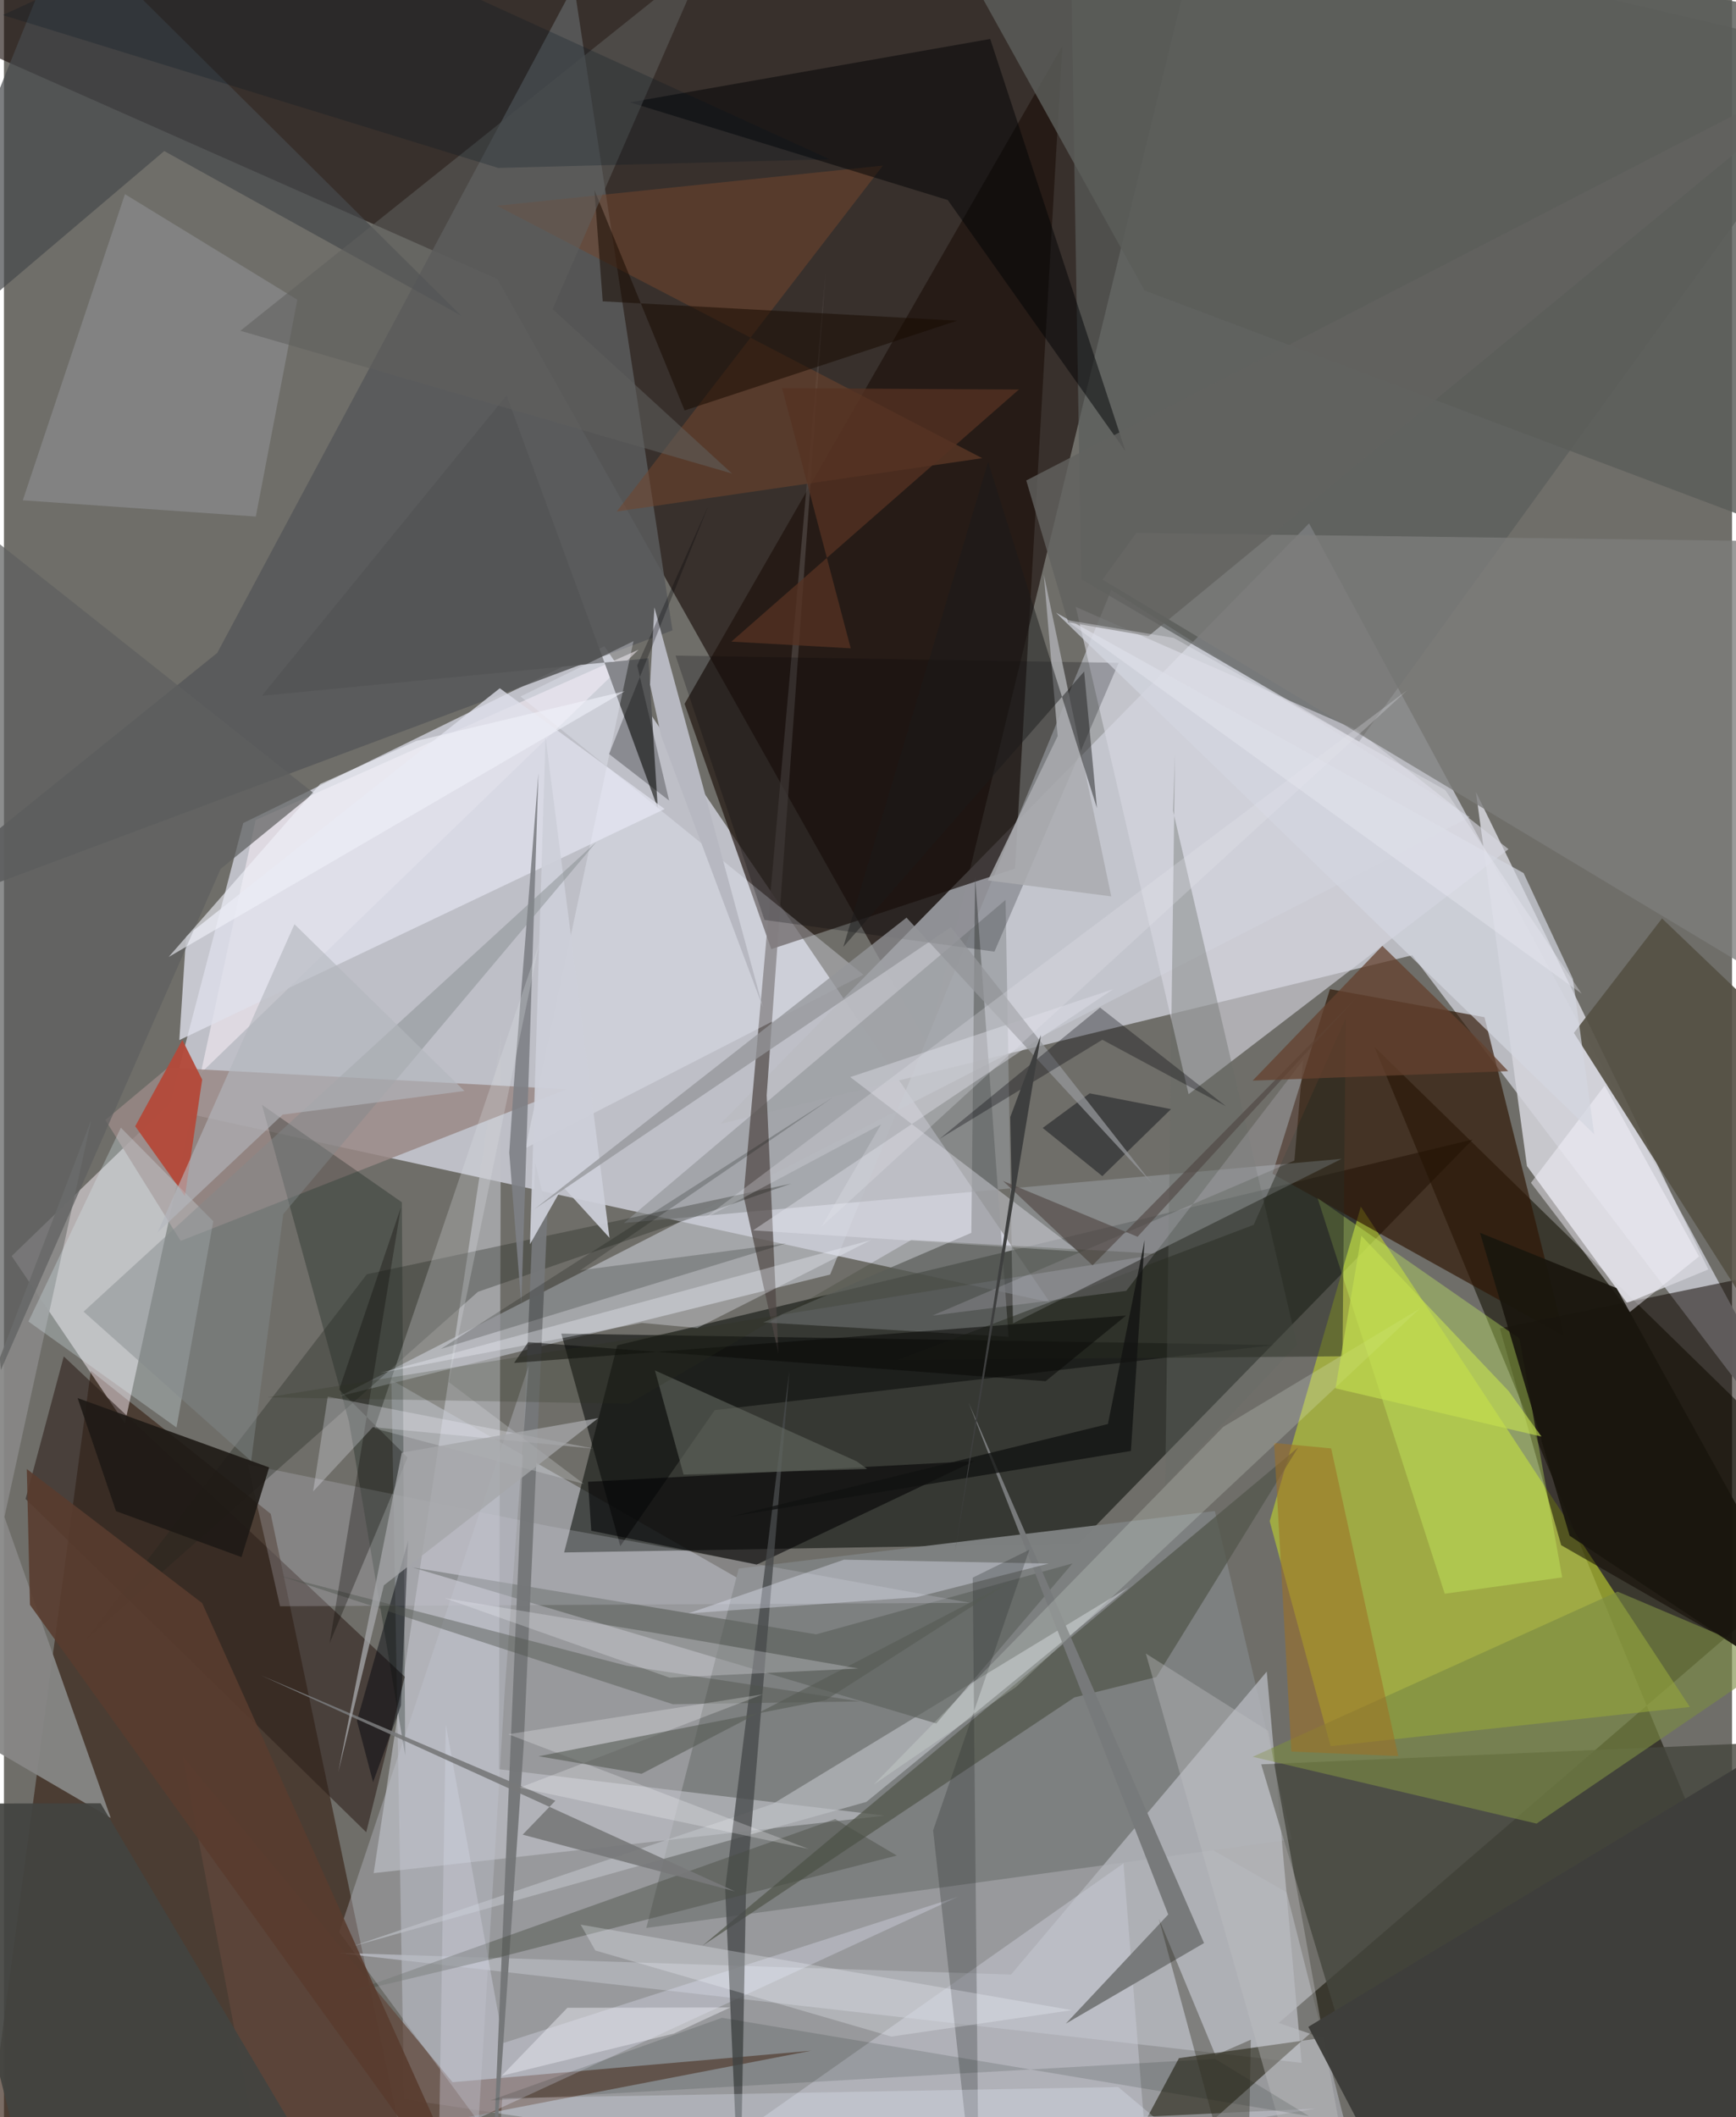 <svg xmlns="http://www.w3.org/2000/svg" width="228" height="278" viewBox="0 0 836 1024"><path fill="#6f6e69" d="M0 0h836v1024H0z"/><path fill="#dddeeb" fill-opacity=".718" d="M505.96 629.895L79.523 536.54l36.227-138.446 174.71-85.545z"/><path fill="#150905" fill-opacity=".608" d="M446.772 505.086L579.987-42.795-62 1.743l300.659 133.223z"/><path fill="#bbbcc2" fill-opacity=".98" d="M898 746.914l-216.709-284.89-334.64 81.547 284.732-290.43z"/><path fill="#b5b9c2" fill-opacity=".58" d="M620.523 915.233L187.43 667.416l6.136 347.866L663.669 1086z"/><path fill="#121611" fill-opacity=".608" d="M270.998 750.867l248.699-4.26 190.815-195.456L296.7 650.68z"/><path fill="#3a251a" fill-opacity=".675" d="M42.031 662.994L-14.58 1086l215.621-10.169-72.001-343.659z"/><path fill="#100f00" fill-opacity=".561" d="M898 1074.768l-281.34-96.33L898 735.903 662.98 506.306z"/><path fill="#bacb30" fill-opacity=".639" d="M612.33 735.751l29.48 108.826L815.583 825.6 656.415 583.617z"/><path fill="#1d120b" fill-opacity=".663" d="M329.262 340.42L371.2 459.06l117.922-38.974 22.866-397.733z"/><path fill="#cacdd6" fill-opacity=".584" d="M162.486 675.285l546.582-280.098-173.38-109.8L399.69 616.444z"/><path fill="#fff4fd" fill-opacity=".486" d="M3.742 607.508l303.27-293.277-185.25 82.38-63.259 291.816z"/><path fill="#5a5c5b" fill-opacity=".694" d="M515.467-62l5.675 342.18L655.58 358.7 895.613 27.417z"/><path fill="#d5d5dc" fill-opacity=".859" d="M824.518 613.984L712.09 383.053 736.785 564l48.433 66.204z"/><path fill="#2f1502" fill-opacity=".655" d="M754.788 646.285L716.24 491.986l-74.762-13.57-27.797 89.258z"/><path fill="#7d8080" fill-opacity=".984" d="M585.787 730.824l-230.33 27.817-44.714 173.853 312.384-42.84z"/><path fill="#58595a" fill-opacity=".898" d="M275.776-7.018L103.183 315.787-62 449.011l385.408-144.123z"/><path fill="#b3b5bb" fill-opacity=".812" d="M161.095 944.515l466.698 53.234-16.888-189.256-123.7 146.526z"/><path fill="#c1c2c9" fill-opacity=".612" d="M240.503 500.203l-1.054 355.507 186.617 22.462-247.214 27.793z"/><path fill="#45463d" fill-opacity=".804" d="M885.916 841.413L898 1086H677.86l-69.633-232.646z"/><path fill="#0e0600" fill-opacity=".525" d="M753.328 747.355l-29.646-104.852 113.99-23.429L898 830.458z"/><path fill="#94969a" fill-opacity=".639" d="M647.134 560.486L299.925 591.51l184.632-156.26 3.57 204.835z"/><path fill="#d7d8e2" fill-opacity=".608" d="M727.858 410.69l-73.228-57.493-136.112-59.638 54.578 235.664z"/><path fill="#988885" fill-opacity=".839" d="M79.348 516.378l-30.275 25.324L85.5 600.18l186.71-73.326z"/><path fill="#1a1807" fill-opacity=".561" d="M522.88 1080.676l113.062-100.789-1.53 6.241-65.985 9.326z"/><path fill="#2d201a" fill-opacity=".58" d="M193.913 810.988l-18.657 75.195L10.478 724.991l18.454-68.942z"/><path fill="#555144" fill-opacity=".91" d="M878.607 687.003l-119.128-187.43 42.646-55.364L898 535.913z"/><path fill="#545556" d="M311.762 318.394l4.52 72.402-73.12-199.571-118.417 145.3z"/><path fill="#0e0f0e" fill-opacity=".604" d="M343.87 682.039l-45.699 65.774-28.542-102.78 344.536 5.53z"/><path fill="#52574c" fill-opacity=".741" d="M557.502 811.14l-39.645 9.84L337.87 941.115l288.213-241.027z"/><path fill="#dfe0eb" fill-opacity=".78" d="M319.636 391.3l-79.757-58.417-151.78 119.98-3.244 50.188z"/><path fill="#878786" fill-opacity=".941" d="M.235 733.684l41.978-192.017L-62 812.957l113.671 66.347z"/><path fill="#7d7d7c" fill-opacity=".776" d="M547.805 257.765l319.174 4.145L898 500.5 531.457 280.33z"/><path fill="#01110b" fill-opacity=".267" d="M166.963 687.794l27.15 161.25-1.616-267.554-67.686-47.12z"/><path fill="#c0c2c8" fill-opacity=".612" d="M417.223 871.518l-248.957 69.968 203.724-69.03 172.12-104.728z"/><path fill="#cdfd65" fill-opacity=".341" d="M697.003 770.826l-61.517-191.34 97.672 67.907 20.673 115.541z"/><path fill="#4f4744" fill-opacity=".714" d="M374.673 654.784l-16.889-76.379 39.65-445.82-28.454 397.176z"/><path fill="#919296" fill-opacity=".553" d="M141.935 144.969L58.54 93.916 9.113 241.98l112.73 7.857z"/><path fill="#61473c" fill-opacity=".722" d="M86.504 849.553l130.5 157.541 173.451-15.224-267.201 51.604z"/><path fill="#7b8b44" fill-opacity=".627" d="M604.114 849.695l137.324 32.318 116.63-79.403-77.428-32.801z"/><path fill="#edf0fe" fill-opacity=".325" d="M252.327 555.305l163.435-83.851L249.888 336.87l54.665-26.773z"/><path fill="#c8cbd5" fill-opacity=".494" d="M551.322 1023.816l-9.731-122.568-250.242 176.2 343.28-57.626z"/><path fill="#73462d" fill-opacity=".537" d="M238.482 99.521l234.772 122.087-176.795 25.786L425.21 80.092z"/><path fill="#000406" fill-opacity=".49" d="M302.837 49.505l153.75 47.248 86.038 121.6-65.497-199.505z"/><path fill="#b44a3b" fill-opacity=".961" d="M87.547 578.489l8.34-56.328-9.59-19.172-22.805 41.736z"/><path fill="#656868" fill-opacity=".702" d="M367.31 639.603l118.705 6.969-16.195-222.268L468 596.28z"/><path fill="#e3e4ed" fill-opacity=".404" d="M409.414 520.956l110.68 84.44-157.699-10.307 174.252-116.672z"/><path fill="#5d625c" fill-opacity=".639" d="M392.888 790.48L197.49 758.07l253.542 75.515 65.917-77.42z"/><path fill="#c7cad4" fill-opacity=".251" d="M263.604 738.133l-145.623-29.818 15.579 68.592 333.884-1.661z"/><path fill="#e5eafd" fill-opacity=".306" d="M461.66 917.345l-219.986 70.773-27.926-154.12-3.238 199.264z"/><path fill="#020204" fill-opacity=".58" d="M282.557 716.691l186.813-10-105.252 50.057-79.986-16.376z"/><path fill="#1f231d" fill-opacity=".322" d="M229.31 624.796L40.136 792.619l135.437-176.313 205.323-43.846z"/><path fill="#000005" fill-opacity=".224" d="M367.909 444.936l111.255 15.339L539.27 320.59l-214.373-3.501z"/><path fill="#47494d" fill-opacity=".71" d="M221.184 152.68L30.11-36.912-62 191.486 77.533 73.058z"/><path fill="#484a4b" fill-opacity=".788" d="M358.949 915.703l-2.962 159.372-7.083-161.764 31.052-250.374z"/><path fill="#5e5f60" fill-opacity=".714" d="M104.815 420.268L-1.474 662.582l-39.934-430.619 191.24 151.646z"/><path fill="#b7b8c1" d="M367.12 487.097l-52.454-193.345-2.11 37.326 5.333 24.76z"/><path fill="#787a7b" fill-opacity=".996" d="M513.682 978.775l66.883-38.993-113.811-261.207 96.492 247.4z"/><path fill="#757779" fill-opacity=".984" d="M234.855 1086l16.565-241.523 11.492-257.206-5.863-24.867z"/><path fill="#7d7f85" fill-opacity=".902" d="M258.581 373.87l-11.849 149.84-2.276 33.814 5.814 73.473z"/><path fill="#dce0e5" fill-opacity=".263" d="M215.168 668.45l65.391 49.291-101.28-26.886 79.673-234.613z"/><path fill="#474b42" fill-opacity=".427" d="M402.126 879.812l29.81 17.649-191.782 49.068-76.013 18.158z"/><path fill="#deedf5" fill-opacity=".286" d="M56.556 545.415l-44.702 93.762 71.622 51.259 17.795-99.76z"/><path fill="#e7eafa" fill-opacity=".373" d="M505.43 756.239l-99.044-1.874-75.155 25.951 110.092-7.773z"/><path fill="#676c67" fill-opacity=".373" d="M566.51 364.525l-4.731 353.65 63.779-67.842-59.993-258.195z"/><path fill="#1e1a15" fill-opacity=".902" d="M128.295 709.747L35.645 676.2l18.563 54.68 60.723 22.237z"/><path fill="#5b5d5a" fill-opacity=".827" d="M439.548-62L898 10.26v260.68L551.781 140.486z"/><path fill="#c3c4d0" fill-opacity=".361" d="M229.591 1026.186L162.19 934.53l91.655-273.871-11.524 156.209z"/><path fill="#2c2f30" fill-opacity=".29" d="M496.056 749.568l-46.552 135.747L471.772 1086l-3.114-322.945z"/><path fill="#282c22" fill-opacity=".49" d="M604.581 592.417l-172.365 65.382 215.322-1.812 1.585-163.412z"/><path fill="#696d65" fill-opacity=".549" d="M328.793 713.22l88.801-2.738-5.094-3.69-97.583-43.974z"/><path fill="#f8f6fe" fill-opacity=".451" d="M820.028 607.722L786.5 634.616l-47.782-62.535 35.656-47.004z"/><path fill="#aaabaf" fill-opacity=".851" d="M509.75 356.029l-6.702-78.174 32.643 155.703-59.702-7.749z"/><path fill="#000704" fill-opacity=".2" d="M278.78 614.394l99.738-13.061-167.21 51.12 189.79-121.76z"/><path fill="#9e7024" fill-opacity=".561" d="M642.071 700.561l32.448 148.791-51.704-2.173-8.35-149.262z"/><path fill="#f3fdf2" fill-opacity=".196" d="M489.64 815.92l-68.9 47.242 169.114-173.036 95.074-57.188z"/><path fill="#170b00" fill-opacity=".525" d="M329.29 198.531L285.644 91.906l4.01 53.833 171.473 9.366z"/><path fill="#593c2f" fill-opacity=".89" d="M12.585 776.22l-1.532-65.708 84.831 64.85L235.422 1086z"/><path fill="#00040b" fill-opacity=".447" d="M192.054 824.935l3.478-79.74-24.761 87.107 7.792 29.662z"/><path fill="#cdcfd9" fill-opacity=".925" d="M254.476 601.783l15.889-27.877 22.57 24.761-30.94-242.258z"/><path fill="#01030a" fill-opacity=".412" d="M502.507 545.55l28.868 23.303 33.208-32.404-39.368-7.643z"/><path fill="#828a8b" fill-opacity=".447" d="M119.584 706.659l-81.078-72.253 248.075-227.18L135.117 587.22z"/><path fill="#bebfc3" fill-opacity=".388" d="M633.834 1086l-81.427-286.234 59.227 37.415 40.32 223.36z"/><path fill="#4e534b" fill-opacity=".427" d="M132.065 761.718l168.965 43.885 113.078 17.32-90.528 1.358z"/><path fill="#5f5f5e" fill-opacity=".549" d="M265.389 149.52l86.811 79.5-237.823-69.038L339.307-19.92z"/><path fill="#d4d6e0" fill-opacity=".69" d="M769.323 548.607l-10.31-75.171-23.853-51.158-226.21-125.945z"/><path fill="#626260" fill-opacity=".808" d="M898 24.2L494.567 232.39l20.25 68.6 38.863 6.68z"/><path fill="#f4f7ff" fill-opacity=".325" d="M181.99 664.048l126.596-24.205 26.818 2.469 83.887-42.478z"/><path fill="#070602" fill-opacity=".302" d="M157.546 794.745l37.709-89.849-33.105-32.808 29.88-88.103z"/><path fill="#777879" fill-opacity=".906" d="M124.277 810.285L353.674 914.82 250.94 887.358l15.808-16.393z"/><path fill="#001120" fill-opacity=".235" d="M399.426 77.036L122.587-49.39-.539 7.295l239.666 73.932z"/><path fill="#94959a" fill-opacity=".749" d="M256.594 584.841l201.527-136.415 97.278 123.993-118.765-128.585z"/><path fill="#f5f8ff" fill-opacity=".271" d="M278.995 930.887l7.066 12.485 143.255 41.636 87.308-12.76z"/><path fill="#553222" fill-opacity=".769" d="M351.9 310.334L491 188.4l-114.537-.641 33.183 125.814z"/><path fill="#f6f5ff" fill-opacity=".267" d="M178.44 690.271l106.776 10.38-128.574-25.168-7.08 45.885z"/><path fill="#020208" fill-opacity=".314" d="M591.183 535.05l-59.803-32.148-78.737 47.906 77.615-63.487z"/><path fill="#e7eefc" fill-opacity=".278" d="M589.649 1051.899l-50.605-42.493-298.008 5.434-4.442 71.16z"/><path fill="#080807" fill-opacity=".529" d="M542.81 636.304l-296.014 22.898 6.812-10.032 250.318 18.876z"/><path fill="#000f0a" fill-opacity=".137" d="M235.29 1015.898l350.617-20.089 45.48 27.698-284.001-47.57z"/><path fill="#e8e5f4" fill-opacity=".173" d="M628.485 512.734l-85.548 111.61-93.77 11.952 175.112-74.953z"/><path fill="#fcfeff" fill-opacity=".243" d="M389.328 894.28l-145.342-55.483 123.167-19.334-117.69 45.176z"/><path fill="#f0f2fa" fill-opacity=".608" d="M300.305 334.312L79.657 462.865l73.3-83.667 46.396-20.79z"/><path fill="#b3b7bd" fill-opacity=".62" d="M74.319 596.074l66.222-149.07 82.224 80.663-87.93 11.425z"/><path fill="#4d4340" fill-opacity=".6" d="M656.78 479.934L548.393 598.178 483.346 571.2l43.279 40.797z"/><path fill="#1b1b1a" fill-opacity=".475" d="M476.104 223.387l52.648 167.468-6.187-66.071-116.493 133.188z"/><path fill="#424340" fill-opacity=".922" d="M7.573 1042.357L-34.93 872.375l81.688-.175 97.484 164.21z"/><path fill="#a5a6a9" fill-opacity=".769" d="M183.78 766.775l103.753-80.894-95.092 16.735-30.677 154.367z"/><path fill="#64412e" fill-opacity=".741" d="M714.416 504.006l13.27 14.076-123.606 4.582 62.744-65.185z"/><path fill="#565b54" fill-opacity=".6" d="M258.617 849.439l138.866-27.141 89.882-57.551-178.866 93.164z"/><path fill="#2c331e" fill-opacity=".212" d="M127.349 675.839l432.035-69.36-120.495-6.726-136.72 79.187z"/><path fill="#000006" fill-opacity=".275" d="M340.832 244.47l-48.1 120.227 29.045 22.497-15.434-65.35z"/><path fill="#121312" fill-opacity=".773" d="M545.186 701.78l6.644-102.106-17.755 89.08-182.757 44.823z"/><path fill="#3f3f3c" fill-opacity=".996" d="M631.019 980.311l253.545-153.406-4.792 209.683L686.366 1086z"/><path fill="#1a160e" fill-opacity=".918" d="M898 836.11L780.107 623.001l-66.025-26.727 43.348 146.51z"/><path fill="#f4f3fc" fill-opacity=".255" d="M413.318 807.001l-91.375 4.4-108.82-38.468 99.665 16.508z"/><path fill="#eeeff7" fill-opacity=".341" d="M697.196 382.063L565.879 308.54l-52.268-8.725L763.242 480.61z"/><path fill="#2f2d20" fill-opacity=".369" d="M603.196 986.537l-17.11 7.513-27.354-66.025L601.368 1086z"/><path fill="#e7e7ee" fill-opacity=".267" d="M395.461 593.358L678.872 333.82 338.241 589.724l86.131-45.945z"/><path fill="#c5e04f" fill-opacity=".62" d="M644.158 671.486l12.522-73.79 71.17 75.039 15.965 22.091z"/><path fill="#e8e9f1" fill-opacity=".486" d="M324.107 983.567l27.271-12.626-78.809.176-31.778 32.876z"/><path fill="#3e3f3f" d="M460.151 750.18l27.371-175.894-.687-34.036 14.835-39.665z"/></svg>